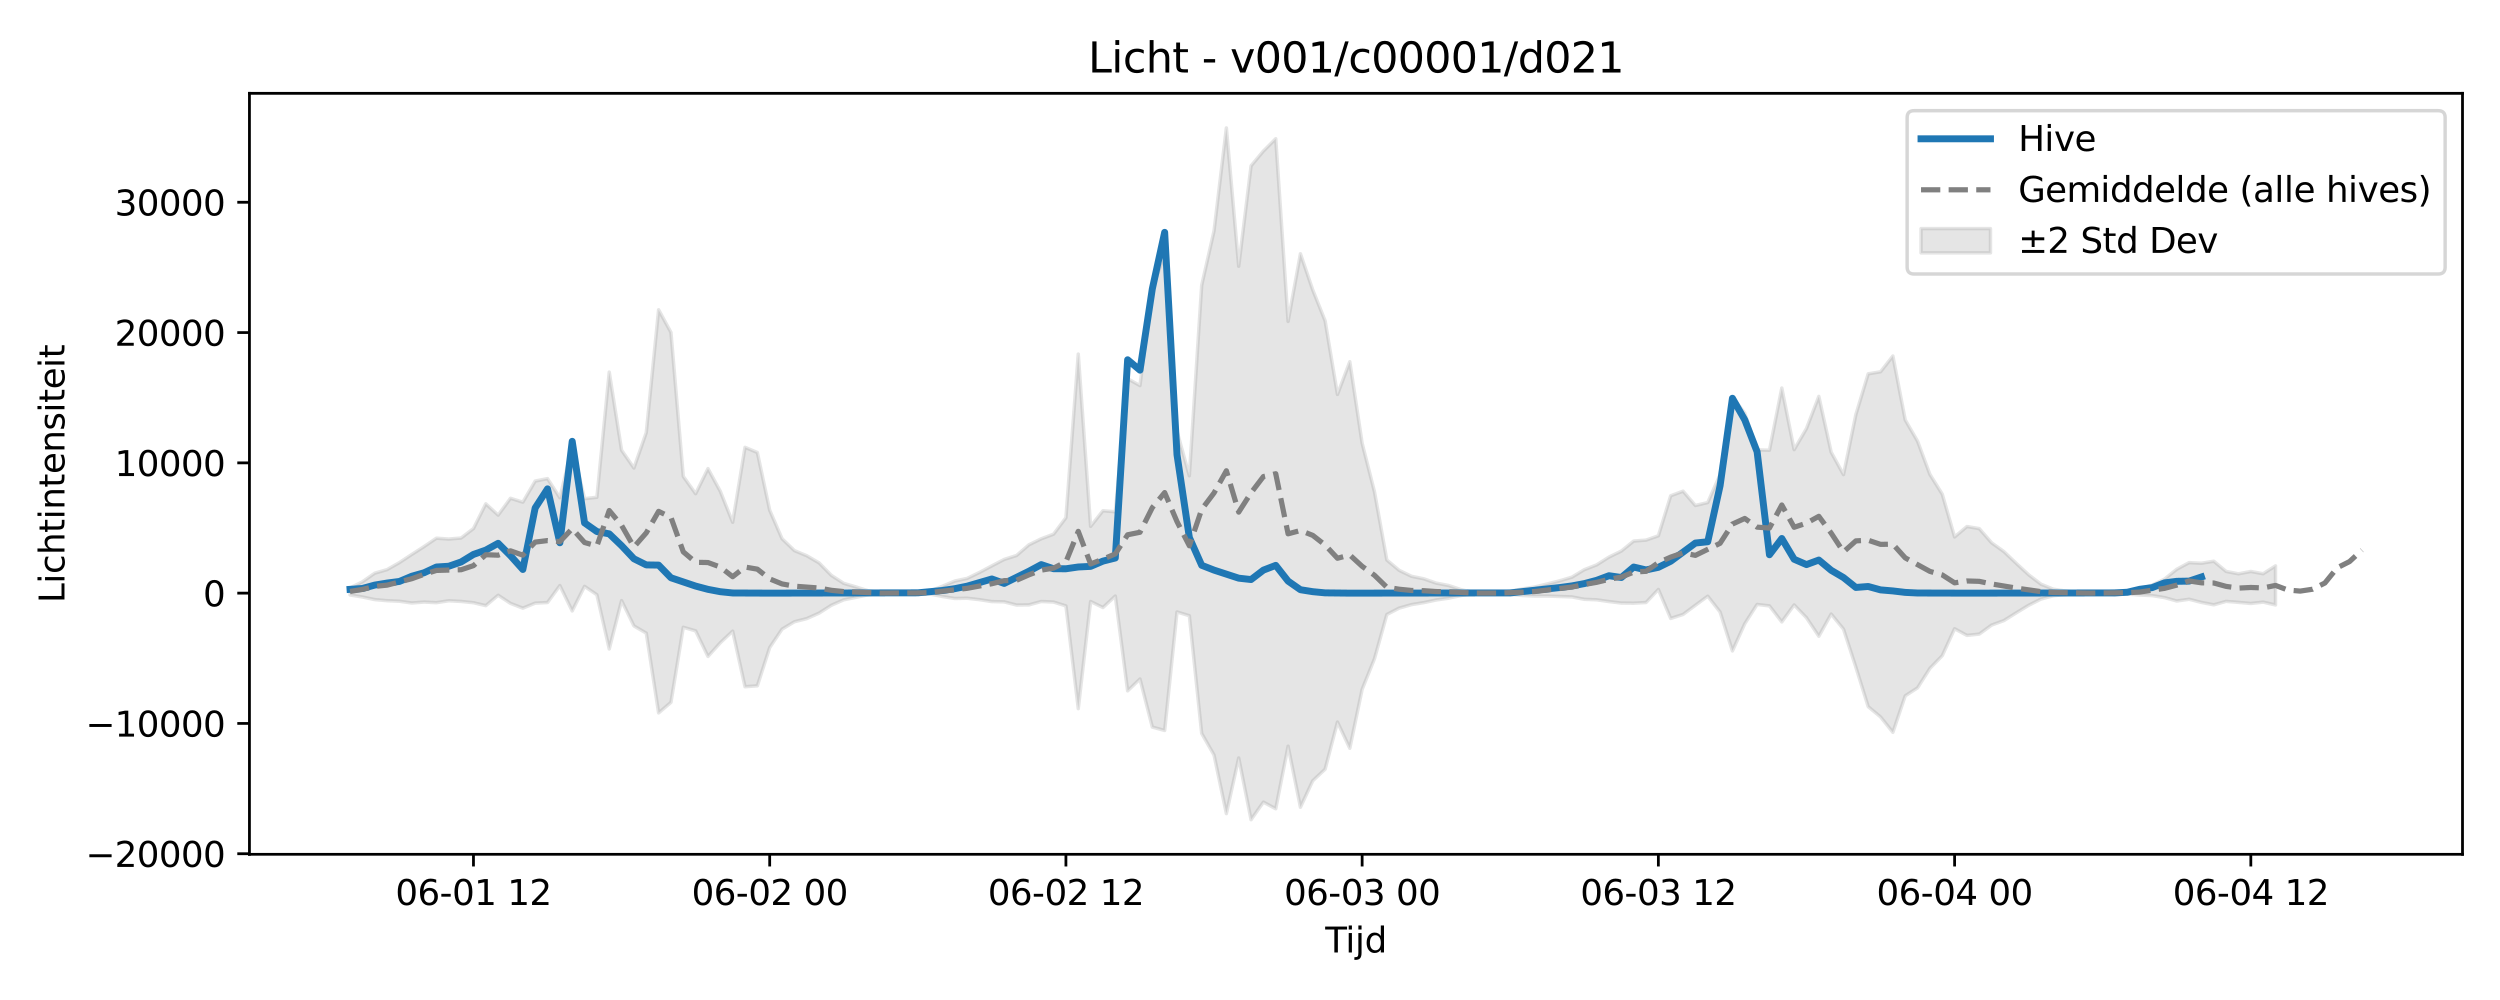 <?xml version="1.0" encoding="utf-8" standalone="no"?>
<!DOCTYPE svg PUBLIC "-//W3C//DTD SVG 1.1//EN"
  "http://www.w3.org/Graphics/SVG/1.1/DTD/svg11.dtd">
<svg xmlns:xlink="http://www.w3.org/1999/xlink" width="720pt" height="288pt" viewBox="0 0 720 288" xmlns="http://www.w3.org/2000/svg" version="1.1">
 <defs>
  <style type="text/css">*{stroke-linejoin: round; stroke-linecap: butt}</style>
 </defs>
 <g id="figure_1">
  <g id="patch_1">
   <path d="M 0 288 
L 720 288 
L 720 0 
L 0 0 
z
" style="fill: #ffffff"/>
  </g>
  <g id="axes_1">
   <g id="patch_2">
    <path d="M 71.84 246.04 
L 709.2 246.04 
L 709.2 26.88 
L 71.84 26.88 
z
" style="fill: #ffffff"/>
   </g>
   <g id="FillBetweenPolyCollection_1">
    <defs>
     <path id="meb7f71b4eb" d="M 100.811 -118.688 
L 100.811 -116.648 
L 104.366 -116.068 
L 107.92 -115.317 
L 111.475 -115 
L 115.03 -114.838 
L 118.584 -114.338 
L 122.139 -114.604 
L 125.694 -114.428 
L 129.249 -114.98 
L 132.803 -114.783 
L 136.358 -114.416 
L 139.913 -113.574 
L 143.467 -116.566 
L 147.022 -114.227 
L 150.577 -112.846 
L 154.132 -114.295 
L 157.686 -114.468 
L 161.241 -119.355 
L 164.796 -112.042 
L 168.35 -119.131 
L 171.905 -116.706 
L 175.46 -101.097 
L 179.015 -115.022 
L 182.569 -107.732 
L 186.124 -105.656 
L 189.679 -82.675 
L 193.233 -85.717 
L 196.788 -107.345 
L 200.343 -106.304 
L 203.898 -98.937 
L 207.452 -102.887 
L 211.007 -106.236 
L 214.562 -90.218 
L 218.116 -90.483 
L 221.671 -101.502 
L 225.226 -106.797 
L 228.781 -108.932 
L 232.335 -109.838 
L 235.89 -111.414 
L 239.445 -113.691 
L 242.999 -115.256 
L 246.554 -115.963 
L 250.109 -116.721 
L 253.664 -117.114 
L 257.218 -117.173 
L 260.773 -117.147 
L 264.328 -116.974 
L 267.882 -116.913 
L 271.437 -116.209 
L 274.992 -115.632 
L 278.547 -115.706 
L 282.101 -115.296 
L 285.656 -114.743 
L 289.211 -114.662 
L 292.765 -113.744 
L 296.32 -113.79 
L 299.875 -114.767 
L 303.43 -114.609 
L 306.984 -113.494 
L 310.539 -83.909 
L 314.094 -114.769 
L 317.648 -113.027 
L 321.203 -116.335 
L 324.758 -89.032 
L 328.313 -92.454 
L 331.867 -78.601 
L 335.422 -77.619 
L 338.977 -111.748 
L 342.531 -110.667 
L 346.086 -76.762 
L 349.641 -70.55 
L 353.196 -53.676 
L 356.75 -69.714 
L 360.305 -51.922 
L 363.86 -56.99 
L 367.414 -55.078 
L 370.969 -73.093 
L 374.524 -55.512 
L 378.079 -63.145 
L 381.633 -66.466 
L 385.188 -80.051 
L 388.743 -72.497 
L 392.297 -89.466 
L 395.852 -98.288 
L 399.407 -111.013 
L 402.961 -112.862 
L 406.516 -113.867 
L 410.071 -114.45 
L 413.626 -115.207 
L 417.18 -115.715 
L 420.735 -116.474 
L 424.29 -117.042 
L 427.844 -117.163 
L 431.399 -117.105 
L 434.954 -116.818 
L 438.509 -116.49 
L 442.063 -116.327 
L 445.618 -116.335 
L 449.173 -116.211 
L 452.727 -116.088 
L 456.282 -115.4 
L 459.837 -115.257 
L 463.392 -114.748 
L 466.946 -114.319 
L 470.501 -114.281 
L 474.056 -114.474 
L 477.61 -118.237 
L 481.165 -109.886 
L 484.72 -111.037 
L 488.275 -113.679 
L 491.829 -116.298 
L 495.384 -111.75 
L 498.939 -100.527 
L 502.493 -108.36 
L 506.048 -113.921 
L 509.603 -113.504 
L 513.158 -108.886 
L 516.712 -113.78 
L 520.267 -110.085 
L 523.822 -104.758 
L 527.376 -111.155 
L 530.931 -106.798 
L 534.486 -95.864 
L 538.041 -84.483 
L 541.595 -81.524 
L 545.15 -77.085 
L 548.705 -87.599 
L 552.259 -89.896 
L 555.814 -95.508 
L 559.369 -99.164 
L 562.924 -106.927 
L 566.478 -105.001 
L 570.033 -105.38 
L 573.588 -107.979 
L 577.142 -109.278 
L 580.697 -111.51 
L 584.252 -113.676 
L 587.807 -115.475 
L 591.361 -116.423 
L 594.916 -116.783 
L 598.471 -117.111 
L 602.025 -117.161 
L 605.58 -117.074 
L 609.135 -116.767 
L 612.69 -116.905 
L 616.244 -116.623 
L 619.799 -116.463 
L 623.354 -115.903 
L 626.908 -114.908 
L 630.463 -115.413 
L 634.018 -114.501 
L 637.573 -113.814 
L 641.127 -114.809 
L 644.682 -114.517 
L 648.237 -114.2 
L 651.791 -114.585 
L 655.346 -113.773 
L 655.346 -125.032 
L 655.346 -125.032 
L 651.791 -122.766 
L 648.237 -123.418 
L 644.682 -122.743 
L 641.127 -123.429 
L 637.573 -126.375 
L 634.018 -125.793 
L 630.463 -125.965 
L 626.908 -124.057 
L 623.354 -121.193 
L 619.799 -119.496 
L 616.244 -118.355 
L 612.69 -117.7 
L 609.135 -117.825 
L 605.58 -117.336 
L 602.025 -117.202 
L 598.471 -117.274 
L 594.916 -117.771 
L 591.361 -118.316 
L 587.807 -119.749 
L 584.252 -122.471 
L 580.697 -125.749 
L 577.142 -129.126 
L 573.588 -131.671 
L 570.033 -135.767 
L 566.478 -136.364 
L 562.924 -133.36 
L 559.369 -145.688 
L 555.814 -151.374 
L 552.259 -160.934 
L 548.705 -167.066 
L 545.15 -185.469 
L 541.595 -180.927 
L 538.041 -180.34 
L 534.486 -168.589 
L 530.931 -151.301 
L 527.376 -157.775 
L 523.822 -173.839 
L 520.267 -164.59 
L 516.712 -158.505 
L 513.158 -176.241 
L 509.603 -158.339 
L 506.048 -158.448 
L 502.493 -169.01 
L 498.939 -173.617 
L 495.384 -151.319 
L 491.829 -143.264 
L 488.275 -142.425 
L 484.72 -146.547 
L 481.165 -145.221 
L 477.61 -133.698 
L 474.056 -132.447 
L 470.501 -132.18 
L 466.946 -129.299 
L 463.392 -127.566 
L 459.837 -125.317 
L 456.282 -123.938 
L 452.727 -121.782 
L 449.173 -120.725 
L 445.618 -119.825 
L 442.063 -118.956 
L 438.509 -118.391 
L 434.954 -117.731 
L 431.399 -117.281 
L 427.844 -117.197 
L 424.29 -117.373 
L 420.735 -118.205 
L 417.18 -119.386 
L 413.626 -120.063 
L 410.071 -121.301 
L 406.516 -122.028 
L 402.961 -123.747 
L 399.407 -126.723 
L 395.852 -146.358 
L 392.297 -160.338 
L 388.743 -183.832 
L 385.188 -174.4 
L 381.633 -195.613 
L 378.079 -204.48 
L 374.524 -214.916 
L 370.969 -195.42 
L 367.414 -248.044 
L 363.86 -244.509 
L 360.305 -240.238 
L 356.75 -211.309 
L 353.196 -251.158 
L 349.641 -221.505 
L 346.086 -205.843 
L 342.531 -150.961 
L 338.977 -163.799 
L 335.422 -214.655 
L 331.867 -205.022 
L 328.313 -176.954 
L 324.758 -178.935 
L 321.203 -140.609 
L 317.648 -140.908 
L 314.094 -136.405 
L 310.539 -186.025 
L 306.984 -138.908 
L 303.43 -134.164 
L 299.875 -132.825 
L 296.32 -131.094 
L 292.765 -128.018 
L 289.211 -126.888 
L 285.656 -125.036 
L 282.101 -123.146 
L 278.547 -121.424 
L 274.992 -120.665 
L 271.437 -119.182 
L 267.882 -117.756 
L 264.328 -117.513 
L 260.773 -117.219 
L 257.218 -117.181 
L 253.664 -117.267 
L 250.109 -117.843 
L 246.554 -118.955 
L 242.999 -119.991 
L 239.445 -122.285 
L 235.89 -125.894 
L 232.335 -127.955 
L 228.781 -129.436 
L 225.226 -132.858 
L 221.671 -141.063 
L 218.116 -157.684 
L 214.562 -159.173 
L 211.007 -137.577 
L 207.452 -146.487 
L 203.898 -153.04 
L 200.343 -145.812 
L 196.788 -150.787 
L 193.233 -192.274 
L 189.679 -198.785 
L 186.124 -163.417 
L 182.569 -153.207 
L 179.015 -158.351 
L 175.46 -180.84 
L 171.905 -144.785 
L 168.35 -144.386 
L 164.796 -159.477 
L 161.241 -144.65 
L 157.686 -150.162 
L 154.132 -149.453 
L 150.577 -143.379 
L 147.022 -144.494 
L 143.467 -139.647 
L 139.913 -142.907 
L 136.358 -135.78 
L 132.803 -133.05 
L 129.249 -132.753 
L 125.694 -133.004 
L 122.139 -130.592 
L 118.584 -128.315 
L 115.03 -125.974 
L 111.475 -123.953 
L 107.92 -122.923 
L 104.366 -120.432 
L 100.811 -118.688 
z
" style="stroke: #808080; stroke-opacity: 0.2"/>
    </defs>
    <g clip-path="url(#pb70b9fa0bf)">
     <use xlink:href="#meb7f71b4eb" x="0" y="288" style="fill: #808080; fill-opacity: 0.2; stroke: #808080; stroke-opacity: 0.2"/>
    </g>
   </g>
   <g id="matplotlib.axis_1">
    <g id="xtick_1">
     <g id="line2d_1">
      <defs>
       <path id="m57aee6775a" d="M 0 0 
L 0 3.5 
" style="stroke: #000000; stroke-width: 0.8"/>
      </defs>
      <g>
       <use xlink:href="#m57aee6775a" x="136.358" y="246.04" style="stroke: #000000; stroke-width: 0.8"/>
      </g>
     </g>
     <g id="text_1">
      <!-- 06-01 12 -->
      <g transform="translate(113.878 260.638) scale(0.1 -0.1)">
       <defs>
        <path id="DejaVuSans-30" d="M 2034 4250 
Q 1547 4250 1301 3770 
Q 1056 3291 1056 2328 
Q 1056 1369 1301 889 
Q 1547 409 2034 409 
Q 2525 409 2770 889 
Q 3016 1369 3016 2328 
Q 3016 3291 2770 3770 
Q 2525 4250 2034 4250 
z
M 2034 4750 
Q 2819 4750 3233 4129 
Q 3647 3509 3647 2328 
Q 3647 1150 3233 529 
Q 2819 -91 2034 -91 
Q 1250 -91 836 529 
Q 422 1150 422 2328 
Q 422 3509 836 4129 
Q 1250 4750 2034 4750 
z
" transform="scale(0.016)"/>
        <path id="DejaVuSans-36" d="M 2113 2584 
Q 1688 2584 1439 2293 
Q 1191 2003 1191 1497 
Q 1191 994 1439 701 
Q 1688 409 2113 409 
Q 2538 409 2786 701 
Q 3034 994 3034 1497 
Q 3034 2003 2786 2293 
Q 2538 2584 2113 2584 
z
M 3366 4563 
L 3366 3988 
Q 3128 4100 2886 4159 
Q 2644 4219 2406 4219 
Q 1781 4219 1451 3797 
Q 1122 3375 1075 2522 
Q 1259 2794 1537 2939 
Q 1816 3084 2150 3084 
Q 2853 3084 3261 2657 
Q 3669 2231 3669 1497 
Q 3669 778 3244 343 
Q 2819 -91 2113 -91 
Q 1303 -91 875 529 
Q 447 1150 447 2328 
Q 447 3434 972 4092 
Q 1497 4750 2381 4750 
Q 2619 4750 2861 4703 
Q 3103 4656 3366 4563 
z
" transform="scale(0.016)"/>
        <path id="DejaVuSans-2d" d="M 313 2009 
L 1997 2009 
L 1997 1497 
L 313 1497 
L 313 2009 
z
" transform="scale(0.016)"/>
        <path id="DejaVuSans-31" d="M 794 531 
L 1825 531 
L 1825 4091 
L 703 3866 
L 703 4441 
L 1819 4666 
L 2450 4666 
L 2450 531 
L 3481 531 
L 3481 0 
L 794 0 
L 794 531 
z
" transform="scale(0.016)"/>
        <path id="DejaVuSans-20" transform="scale(0.016)"/>
        <path id="DejaVuSans-32" d="M 1228 531 
L 3431 531 
L 3431 0 
L 469 0 
L 469 531 
Q 828 903 1448 1529 
Q 2069 2156 2228 2338 
Q 2531 2678 2651 2914 
Q 2772 3150 2772 3378 
Q 2772 3750 2511 3984 
Q 2250 4219 1831 4219 
Q 1534 4219 1204 4116 
Q 875 4013 500 3803 
L 500 4441 
Q 881 4594 1212 4672 
Q 1544 4750 1819 4750 
Q 2544 4750 2975 4387 
Q 3406 4025 3406 3419 
Q 3406 3131 3298 2873 
Q 3191 2616 2906 2266 
Q 2828 2175 2409 1742 
Q 1991 1309 1228 531 
z
" transform="scale(0.016)"/>
       </defs>
       <use xlink:href="#DejaVuSans-30"/>
       <use xlink:href="#DejaVuSans-36" transform="translate(63.623 0)"/>
       <use xlink:href="#DejaVuSans-2d" transform="translate(127.246 0)"/>
       <use xlink:href="#DejaVuSans-30" transform="translate(163.33 0)"/>
       <use xlink:href="#DejaVuSans-31" transform="translate(226.953 0)"/>
       <use xlink:href="#DejaVuSans-20" transform="translate(290.576 0)"/>
       <use xlink:href="#DejaVuSans-31" transform="translate(322.363 0)"/>
       <use xlink:href="#DejaVuSans-32" transform="translate(385.986 0)"/>
      </g>
     </g>
    </g>
    <g id="xtick_2">
     <g id="line2d_2">
      <g>
       <use xlink:href="#m57aee6775a" x="221.671" y="246.04" style="stroke: #000000; stroke-width: 0.8"/>
      </g>
     </g>
     <g id="text_2">
      <!-- 06-02 00 -->
      <g transform="translate(199.191 260.638) scale(0.1 -0.1)">
       <use xlink:href="#DejaVuSans-30"/>
       <use xlink:href="#DejaVuSans-36" transform="translate(63.623 0)"/>
       <use xlink:href="#DejaVuSans-2d" transform="translate(127.246 0)"/>
       <use xlink:href="#DejaVuSans-30" transform="translate(163.33 0)"/>
       <use xlink:href="#DejaVuSans-32" transform="translate(226.953 0)"/>
       <use xlink:href="#DejaVuSans-20" transform="translate(290.576 0)"/>
       <use xlink:href="#DejaVuSans-30" transform="translate(322.363 0)"/>
       <use xlink:href="#DejaVuSans-30" transform="translate(385.986 0)"/>
      </g>
     </g>
    </g>
    <g id="xtick_3">
     <g id="line2d_3">
      <g>
       <use xlink:href="#m57aee6775a" x="306.984" y="246.04" style="stroke: #000000; stroke-width: 0.8"/>
      </g>
     </g>
     <g id="text_3">
      <!-- 06-02 12 -->
      <g transform="translate(284.504 260.638) scale(0.1 -0.1)">
       <use xlink:href="#DejaVuSans-30"/>
       <use xlink:href="#DejaVuSans-36" transform="translate(63.623 0)"/>
       <use xlink:href="#DejaVuSans-2d" transform="translate(127.246 0)"/>
       <use xlink:href="#DejaVuSans-30" transform="translate(163.33 0)"/>
       <use xlink:href="#DejaVuSans-32" transform="translate(226.953 0)"/>
       <use xlink:href="#DejaVuSans-20" transform="translate(290.576 0)"/>
       <use xlink:href="#DejaVuSans-31" transform="translate(322.363 0)"/>
       <use xlink:href="#DejaVuSans-32" transform="translate(385.986 0)"/>
      </g>
     </g>
    </g>
    <g id="xtick_4">
     <g id="line2d_4">
      <g>
       <use xlink:href="#m57aee6775a" x="392.297" y="246.04" style="stroke: #000000; stroke-width: 0.8"/>
      </g>
     </g>
     <g id="text_4">
      <!-- 06-03 00 -->
      <g transform="translate(369.817 260.638) scale(0.1 -0.1)">
       <defs>
        <path id="DejaVuSans-33" d="M 2597 2516 
Q 3050 2419 3304 2112 
Q 3559 1806 3559 1356 
Q 3559 666 3084 287 
Q 2609 -91 1734 -91 
Q 1441 -91 1130 -33 
Q 819 25 488 141 
L 488 750 
Q 750 597 1062 519 
Q 1375 441 1716 441 
Q 2309 441 2620 675 
Q 2931 909 2931 1356 
Q 2931 1769 2642 2001 
Q 2353 2234 1838 2234 
L 1294 2234 
L 1294 2753 
L 1863 2753 
Q 2328 2753 2575 2939 
Q 2822 3125 2822 3475 
Q 2822 3834 2567 4026 
Q 2313 4219 1838 4219 
Q 1578 4219 1281 4162 
Q 984 4106 628 3988 
L 628 4550 
Q 988 4650 1302 4700 
Q 1616 4750 1894 4750 
Q 2613 4750 3031 4423 
Q 3450 4097 3450 3541 
Q 3450 3153 3228 2886 
Q 3006 2619 2597 2516 
z
" transform="scale(0.016)"/>
       </defs>
       <use xlink:href="#DejaVuSans-30"/>
       <use xlink:href="#DejaVuSans-36" transform="translate(63.623 0)"/>
       <use xlink:href="#DejaVuSans-2d" transform="translate(127.246 0)"/>
       <use xlink:href="#DejaVuSans-30" transform="translate(163.33 0)"/>
       <use xlink:href="#DejaVuSans-33" transform="translate(226.953 0)"/>
       <use xlink:href="#DejaVuSans-20" transform="translate(290.576 0)"/>
       <use xlink:href="#DejaVuSans-30" transform="translate(322.363 0)"/>
       <use xlink:href="#DejaVuSans-30" transform="translate(385.986 0)"/>
      </g>
     </g>
    </g>
    <g id="xtick_5">
     <g id="line2d_5">
      <g>
       <use xlink:href="#m57aee6775a" x="477.61" y="246.04" style="stroke: #000000; stroke-width: 0.8"/>
      </g>
     </g>
     <g id="text_5">
      <!-- 06-03 12 -->
      <g transform="translate(455.13 260.638) scale(0.1 -0.1)">
       <use xlink:href="#DejaVuSans-30"/>
       <use xlink:href="#DejaVuSans-36" transform="translate(63.623 0)"/>
       <use xlink:href="#DejaVuSans-2d" transform="translate(127.246 0)"/>
       <use xlink:href="#DejaVuSans-30" transform="translate(163.33 0)"/>
       <use xlink:href="#DejaVuSans-33" transform="translate(226.953 0)"/>
       <use xlink:href="#DejaVuSans-20" transform="translate(290.576 0)"/>
       <use xlink:href="#DejaVuSans-31" transform="translate(322.363 0)"/>
       <use xlink:href="#DejaVuSans-32" transform="translate(385.986 0)"/>
      </g>
     </g>
    </g>
    <g id="xtick_6">
     <g id="line2d_6">
      <g>
       <use xlink:href="#m57aee6775a" x="562.924" y="246.04" style="stroke: #000000; stroke-width: 0.8"/>
      </g>
     </g>
     <g id="text_6">
      <!-- 06-04 00 -->
      <g transform="translate(540.443 260.638) scale(0.1 -0.1)">
       <defs>
        <path id="DejaVuSans-34" d="M 2419 4116 
L 825 1625 
L 2419 1625 
L 2419 4116 
z
M 2253 4666 
L 3047 4666 
L 3047 1625 
L 3713 1625 
L 3713 1100 
L 3047 1100 
L 3047 0 
L 2419 0 
L 2419 1100 
L 313 1100 
L 313 1709 
L 2253 4666 
z
" transform="scale(0.016)"/>
       </defs>
       <use xlink:href="#DejaVuSans-30"/>
       <use xlink:href="#DejaVuSans-36" transform="translate(63.623 0)"/>
       <use xlink:href="#DejaVuSans-2d" transform="translate(127.246 0)"/>
       <use xlink:href="#DejaVuSans-30" transform="translate(163.33 0)"/>
       <use xlink:href="#DejaVuSans-34" transform="translate(226.953 0)"/>
       <use xlink:href="#DejaVuSans-20" transform="translate(290.576 0)"/>
       <use xlink:href="#DejaVuSans-30" transform="translate(322.363 0)"/>
       <use xlink:href="#DejaVuSans-30" transform="translate(385.986 0)"/>
      </g>
     </g>
    </g>
    <g id="xtick_7">
     <g id="line2d_7">
      <g>
       <use xlink:href="#m57aee6775a" x="648.237" y="246.04" style="stroke: #000000; stroke-width: 0.8"/>
      </g>
     </g>
     <g id="text_7">
      <!-- 06-04 12 -->
      <g transform="translate(625.756 260.638) scale(0.1 -0.1)">
       <use xlink:href="#DejaVuSans-30"/>
       <use xlink:href="#DejaVuSans-36" transform="translate(63.623 0)"/>
       <use xlink:href="#DejaVuSans-2d" transform="translate(127.246 0)"/>
       <use xlink:href="#DejaVuSans-30" transform="translate(163.33 0)"/>
       <use xlink:href="#DejaVuSans-34" transform="translate(226.953 0)"/>
       <use xlink:href="#DejaVuSans-20" transform="translate(290.576 0)"/>
       <use xlink:href="#DejaVuSans-31" transform="translate(322.363 0)"/>
       <use xlink:href="#DejaVuSans-32" transform="translate(385.986 0)"/>
      </g>
     </g>
    </g>
    <g id="text_8">
     <!-- Tijd -->
     <g transform="translate(381.67 274.317) scale(0.1 -0.1)">
      <defs>
       <path id="DejaVuSans-54" d="M -19 4666 
L 3928 4666 
L 3928 4134 
L 2272 4134 
L 2272 0 
L 1638 0 
L 1638 4134 
L -19 4134 
L -19 4666 
z
" transform="scale(0.016)"/>
       <path id="DejaVuSans-69" d="M 603 3500 
L 1178 3500 
L 1178 0 
L 603 0 
L 603 3500 
z
M 603 4863 
L 1178 4863 
L 1178 4134 
L 603 4134 
L 603 4863 
z
" transform="scale(0.016)"/>
       <path id="DejaVuSans-6a" d="M 603 3500 
L 1178 3500 
L 1178 -63 
Q 1178 -731 923 -1031 
Q 669 -1331 103 -1331 
L -116 -1331 
L -116 -844 
L 38 -844 
Q 366 -844 484 -692 
Q 603 -541 603 -63 
L 603 3500 
z
M 603 4863 
L 1178 4863 
L 1178 4134 
L 603 4134 
L 603 4863 
z
" transform="scale(0.016)"/>
       <path id="DejaVuSans-64" d="M 2906 2969 
L 2906 4863 
L 3481 4863 
L 3481 0 
L 2906 0 
L 2906 525 
Q 2725 213 2448 61 
Q 2172 -91 1784 -91 
Q 1150 -91 751 415 
Q 353 922 353 1747 
Q 353 2572 751 3078 
Q 1150 3584 1784 3584 
Q 2172 3584 2448 3432 
Q 2725 3281 2906 2969 
z
M 947 1747 
Q 947 1113 1208 752 
Q 1469 391 1925 391 
Q 2381 391 2643 752 
Q 2906 1113 2906 1747 
Q 2906 2381 2643 2742 
Q 2381 3103 1925 3103 
Q 1469 3103 1208 2742 
Q 947 2381 947 1747 
z
" transform="scale(0.016)"/>
      </defs>
      <use xlink:href="#DejaVuSans-54"/>
      <use xlink:href="#DejaVuSans-69" transform="translate(57.959 0)"/>
      <use xlink:href="#DejaVuSans-6a" transform="translate(85.742 0)"/>
      <use xlink:href="#DejaVuSans-64" transform="translate(113.525 0)"/>
     </g>
    </g>
   </g>
   <g id="matplotlib.axis_2">
    <g id="ytick_1">
     <g id="line2d_8">
      <defs>
       <path id="m5555e84efe" d="M 0 0 
L -3.5 0 
" style="stroke: #000000; stroke-width: 0.8"/>
      </defs>
      <g>
       <use xlink:href="#m5555e84efe" x="71.84" y="245.87" style="stroke: #000000; stroke-width: 0.8"/>
      </g>
     </g>
     <g id="text_9">
      <!-- −20000 -->
      <g transform="translate(24.648 249.669) scale(0.1 -0.1)">
       <defs>
        <path id="DejaVuSans-2212" d="M 678 2272 
L 4684 2272 
L 4684 1741 
L 678 1741 
L 678 2272 
z
" transform="scale(0.016)"/>
       </defs>
       <use xlink:href="#DejaVuSans-2212"/>
       <use xlink:href="#DejaVuSans-32" transform="translate(83.789 0)"/>
       <use xlink:href="#DejaVuSans-30" transform="translate(147.412 0)"/>
       <use xlink:href="#DejaVuSans-30" transform="translate(211.035 0)"/>
       <use xlink:href="#DejaVuSans-30" transform="translate(274.658 0)"/>
       <use xlink:href="#DejaVuSans-30" transform="translate(338.281 0)"/>
      </g>
     </g>
    </g>
    <g id="ytick_2">
     <g id="line2d_9">
      <g>
       <use xlink:href="#m5555e84efe" x="71.84" y="208.347" style="stroke: #000000; stroke-width: 0.8"/>
      </g>
     </g>
     <g id="text_10">
      <!-- −10000 -->
      <g transform="translate(24.648 212.146) scale(0.1 -0.1)">
       <use xlink:href="#DejaVuSans-2212"/>
       <use xlink:href="#DejaVuSans-31" transform="translate(83.789 0)"/>
       <use xlink:href="#DejaVuSans-30" transform="translate(147.412 0)"/>
       <use xlink:href="#DejaVuSans-30" transform="translate(211.035 0)"/>
       <use xlink:href="#DejaVuSans-30" transform="translate(274.658 0)"/>
       <use xlink:href="#DejaVuSans-30" transform="translate(338.281 0)"/>
      </g>
     </g>
    </g>
    <g id="ytick_3">
     <g id="line2d_10">
      <g>
       <use xlink:href="#m5555e84efe" x="71.84" y="170.824" style="stroke: #000000; stroke-width: 0.8"/>
      </g>
     </g>
     <g id="text_11">
      <!-- 0 -->
      <g transform="translate(58.477 174.623) scale(0.1 -0.1)">
       <use xlink:href="#DejaVuSans-30"/>
      </g>
     </g>
    </g>
    <g id="ytick_4">
     <g id="line2d_11">
      <g>
       <use xlink:href="#m5555e84efe" x="71.84" y="133.301" style="stroke: #000000; stroke-width: 0.8"/>
      </g>
     </g>
     <g id="text_12">
      <!-- 10000 -->
      <g transform="translate(33.028 137.1) scale(0.1 -0.1)">
       <use xlink:href="#DejaVuSans-31"/>
       <use xlink:href="#DejaVuSans-30" transform="translate(63.623 0)"/>
       <use xlink:href="#DejaVuSans-30" transform="translate(127.246 0)"/>
       <use xlink:href="#DejaVuSans-30" transform="translate(190.869 0)"/>
       <use xlink:href="#DejaVuSans-30" transform="translate(254.492 0)"/>
      </g>
     </g>
    </g>
    <g id="ytick_5">
     <g id="line2d_12">
      <g>
       <use xlink:href="#m5555e84efe" x="71.84" y="95.778" style="stroke: #000000; stroke-width: 0.8"/>
      </g>
     </g>
     <g id="text_13">
      <!-- 20000 -->
      <g transform="translate(33.028 99.577) scale(0.1 -0.1)">
       <use xlink:href="#DejaVuSans-32"/>
       <use xlink:href="#DejaVuSans-30" transform="translate(63.623 0)"/>
       <use xlink:href="#DejaVuSans-30" transform="translate(127.246 0)"/>
       <use xlink:href="#DejaVuSans-30" transform="translate(190.869 0)"/>
       <use xlink:href="#DejaVuSans-30" transform="translate(254.492 0)"/>
      </g>
     </g>
    </g>
    <g id="ytick_6">
     <g id="line2d_13">
      <g>
       <use xlink:href="#m5555e84efe" x="71.84" y="58.254" style="stroke: #000000; stroke-width: 0.8"/>
      </g>
     </g>
     <g id="text_14">
      <!-- 30000 -->
      <g transform="translate(33.028 62.054) scale(0.1 -0.1)">
       <use xlink:href="#DejaVuSans-33"/>
       <use xlink:href="#DejaVuSans-30" transform="translate(63.623 0)"/>
       <use xlink:href="#DejaVuSans-30" transform="translate(127.246 0)"/>
       <use xlink:href="#DejaVuSans-30" transform="translate(190.869 0)"/>
       <use xlink:href="#DejaVuSans-30" transform="translate(254.492 0)"/>
      </g>
     </g>
    </g>
    <g id="text_15">
     <!-- Lichtintensiteit -->
     <g transform="translate(18.568 173.656) rotate(-90) scale(0.1 -0.1)">
      <defs>
       <path id="DejaVuSans-4c" d="M 628 4666 
L 1259 4666 
L 1259 531 
L 3531 531 
L 3531 0 
L 628 0 
L 628 4666 
z
" transform="scale(0.016)"/>
       <path id="DejaVuSans-63" d="M 3122 3366 
L 3122 2828 
Q 2878 2963 2633 3030 
Q 2388 3097 2138 3097 
Q 1578 3097 1268 2742 
Q 959 2388 959 1747 
Q 959 1106 1268 751 
Q 1578 397 2138 397 
Q 2388 397 2633 464 
Q 2878 531 3122 666 
L 3122 134 
Q 2881 22 2623 -34 
Q 2366 -91 2075 -91 
Q 1284 -91 818 406 
Q 353 903 353 1747 
Q 353 2603 823 3093 
Q 1294 3584 2113 3584 
Q 2378 3584 2631 3529 
Q 2884 3475 3122 3366 
z
" transform="scale(0.016)"/>
       <path id="DejaVuSans-68" d="M 3513 2113 
L 3513 0 
L 2938 0 
L 2938 2094 
Q 2938 2591 2744 2837 
Q 2550 3084 2163 3084 
Q 1697 3084 1428 2787 
Q 1159 2491 1159 1978 
L 1159 0 
L 581 0 
L 581 4863 
L 1159 4863 
L 1159 2956 
Q 1366 3272 1645 3428 
Q 1925 3584 2291 3584 
Q 2894 3584 3203 3211 
Q 3513 2838 3513 2113 
z
" transform="scale(0.016)"/>
       <path id="DejaVuSans-74" d="M 1172 4494 
L 1172 3500 
L 2356 3500 
L 2356 3053 
L 1172 3053 
L 1172 1153 
Q 1172 725 1289 603 
Q 1406 481 1766 481 
L 2356 481 
L 2356 0 
L 1766 0 
Q 1100 0 847 248 
Q 594 497 594 1153 
L 594 3053 
L 172 3053 
L 172 3500 
L 594 3500 
L 594 4494 
L 1172 4494 
z
" transform="scale(0.016)"/>
       <path id="DejaVuSans-6e" d="M 3513 2113 
L 3513 0 
L 2938 0 
L 2938 2094 
Q 2938 2591 2744 2837 
Q 2550 3084 2163 3084 
Q 1697 3084 1428 2787 
Q 1159 2491 1159 1978 
L 1159 0 
L 581 0 
L 581 3500 
L 1159 3500 
L 1159 2956 
Q 1366 3272 1645 3428 
Q 1925 3584 2291 3584 
Q 2894 3584 3203 3211 
Q 3513 2838 3513 2113 
z
" transform="scale(0.016)"/>
       <path id="DejaVuSans-65" d="M 3597 1894 
L 3597 1613 
L 953 1613 
Q 991 1019 1311 708 
Q 1631 397 2203 397 
Q 2534 397 2845 478 
Q 3156 559 3463 722 
L 3463 178 
Q 3153 47 2828 -22 
Q 2503 -91 2169 -91 
Q 1331 -91 842 396 
Q 353 884 353 1716 
Q 353 2575 817 3079 
Q 1281 3584 2069 3584 
Q 2775 3584 3186 3129 
Q 3597 2675 3597 1894 
z
M 3022 2063 
Q 3016 2534 2758 2815 
Q 2500 3097 2075 3097 
Q 1594 3097 1305 2825 
Q 1016 2553 972 2059 
L 3022 2063 
z
" transform="scale(0.016)"/>
       <path id="DejaVuSans-73" d="M 2834 3397 
L 2834 2853 
Q 2591 2978 2328 3040 
Q 2066 3103 1784 3103 
Q 1356 3103 1142 2972 
Q 928 2841 928 2578 
Q 928 2378 1081 2264 
Q 1234 2150 1697 2047 
L 1894 2003 
Q 2506 1872 2764 1633 
Q 3022 1394 3022 966 
Q 3022 478 2636 193 
Q 2250 -91 1575 -91 
Q 1294 -91 989 -36 
Q 684 19 347 128 
L 347 722 
Q 666 556 975 473 
Q 1284 391 1588 391 
Q 1994 391 2212 530 
Q 2431 669 2431 922 
Q 2431 1156 2273 1281 
Q 2116 1406 1581 1522 
L 1381 1569 
Q 847 1681 609 1914 
Q 372 2147 372 2553 
Q 372 3047 722 3315 
Q 1072 3584 1716 3584 
Q 2034 3584 2315 3537 
Q 2597 3491 2834 3397 
z
" transform="scale(0.016)"/>
      </defs>
      <use xlink:href="#DejaVuSans-4c"/>
      <use xlink:href="#DejaVuSans-69" transform="translate(55.713 0)"/>
      <use xlink:href="#DejaVuSans-63" transform="translate(83.496 0)"/>
      <use xlink:href="#DejaVuSans-68" transform="translate(138.477 0)"/>
      <use xlink:href="#DejaVuSans-74" transform="translate(201.855 0)"/>
      <use xlink:href="#DejaVuSans-69" transform="translate(241.064 0)"/>
      <use xlink:href="#DejaVuSans-6e" transform="translate(268.848 0)"/>
      <use xlink:href="#DejaVuSans-74" transform="translate(332.227 0)"/>
      <use xlink:href="#DejaVuSans-65" transform="translate(371.436 0)"/>
      <use xlink:href="#DejaVuSans-6e" transform="translate(432.959 0)"/>
      <use xlink:href="#DejaVuSans-73" transform="translate(496.338 0)"/>
      <use xlink:href="#DejaVuSans-69" transform="translate(548.438 0)"/>
      <use xlink:href="#DejaVuSans-74" transform="translate(576.221 0)"/>
      <use xlink:href="#DejaVuSans-65" transform="translate(615.43 0)"/>
      <use xlink:href="#DejaVuSans-69" transform="translate(676.953 0)"/>
      <use xlink:href="#DejaVuSans-74" transform="translate(704.736 0)"/>
     </g>
    </g>
   </g>
   <g id="line2d_14">
    <path d="M 100.811 169.733 
L 104.366 169.479 
L 107.92 168.507 
L 111.475 167.921 
L 115.03 167.457 
L 118.584 165.963 
L 122.139 164.951 
L 125.694 163.296 
L 129.249 163.077 
L 132.803 161.843 
L 136.358 159.675 
L 139.913 158.431 
L 143.467 156.473 
L 147.022 160.041 
L 150.577 164.006 
L 154.132 146.288 
L 157.686 140.795 
L 161.241 156.314 
L 164.796 127.106 
L 168.35 150.596 
L 171.905 153.091 
L 175.46 153.75 
L 179.015 157.151 
L 182.569 160.927 
L 186.124 162.694 
L 189.679 162.752 
L 193.233 166.398 
L 200.343 168.79 
L 203.898 169.737 
L 207.452 170.411 
L 211.007 170.775 
L 221.671 170.824 
L 264.328 170.733 
L 271.437 170.061 
L 274.992 169.535 
L 278.547 168.813 
L 285.656 166.744 
L 289.211 168.024 
L 296.32 164.525 
L 299.875 162.607 
L 303.43 163.795 
L 306.984 163.807 
L 310.539 163.293 
L 314.094 163.118 
L 317.648 161.602 
L 321.203 160.705 
L 324.758 103.617 
L 328.313 106.605 
L 331.867 83.186 
L 335.422 66.919 
L 338.977 130.964 
L 342.531 154.799 
L 346.086 162.806 
L 349.641 164.193 
L 356.75 166.513 
L 360.305 166.91 
L 363.86 164.196 
L 367.414 162.827 
L 370.969 167.357 
L 374.524 169.84 
L 378.079 170.404 
L 381.633 170.743 
L 388.743 170.824 
L 434.954 170.758 
L 449.173 169.218 
L 452.727 168.741 
L 456.282 168.078 
L 459.837 167.135 
L 463.392 165.808 
L 466.946 166.317 
L 470.501 163.309 
L 474.056 164.14 
L 477.61 163.394 
L 481.165 161.64 
L 488.275 156.396 
L 491.829 156.024 
L 495.384 139.895 
L 498.939 114.705 
L 502.493 120.929 
L 506.048 130.111 
L 509.603 159.767 
L 513.158 155.089 
L 516.712 161.065 
L 520.267 162.603 
L 523.822 161.293 
L 527.376 164.242 
L 530.931 166.34 
L 534.486 169.184 
L 538.041 168.907 
L 541.595 169.886 
L 545.15 170.188 
L 548.705 170.61 
L 552.259 170.784 
L 566.478 170.824 
L 609.135 170.759 
L 612.69 170.56 
L 616.244 169.716 
L 619.799 169.243 
L 623.354 167.871 
L 626.908 167.423 
L 630.463 167.359 
L 634.018 166.171 
L 634.018 166.171 
" clip-path="url(#pb70b9fa0bf)" style="fill: none; stroke: #1f77b4; stroke-width: 2; stroke-linecap: square"/>
   </g>
   <g id="line2d_15">
    <path d="M 100.811 170.332 
L 104.366 169.75 
L 107.92 168.88 
L 111.475 168.523 
L 118.584 166.673 
L 122.139 165.402 
L 125.694 164.284 
L 132.803 164.083 
L 136.358 162.902 
L 139.913 159.76 
L 143.467 159.894 
L 147.022 158.639 
L 150.577 159.887 
L 154.132 156.126 
L 157.686 155.685 
L 161.241 155.998 
L 164.796 152.24 
L 168.35 156.242 
L 171.905 157.254 
L 175.46 147.031 
L 179.015 151.313 
L 182.569 157.53 
L 186.124 153.463 
L 189.679 147.27 
L 193.233 149.005 
L 196.788 158.934 
L 200.343 161.942 
L 203.898 162.011 
L 207.452 163.313 
L 211.007 166.093 
L 214.562 163.304 
L 218.116 163.916 
L 221.671 166.717 
L 225.226 168.172 
L 228.781 168.816 
L 235.89 169.346 
L 239.445 170.012 
L 242.999 170.377 
L 253.664 170.809 
L 264.328 170.756 
L 267.882 170.666 
L 274.992 169.852 
L 278.547 169.435 
L 285.656 168.111 
L 289.211 167.225 
L 292.765 167.119 
L 296.32 165.558 
L 299.875 164.204 
L 303.43 163.613 
L 306.984 161.799 
L 310.539 153.033 
L 314.094 162.413 
L 317.648 161.032 
L 321.203 159.528 
L 324.758 154.016 
L 328.313 153.296 
L 331.867 146.188 
L 335.422 141.863 
L 338.977 150.226 
L 342.531 157.186 
L 346.086 146.697 
L 349.641 141.972 
L 353.196 135.583 
L 356.75 147.489 
L 360.305 141.92 
L 363.86 137.25 
L 367.414 136.439 
L 370.969 153.744 
L 374.524 152.786 
L 378.079 154.187 
L 381.633 156.961 
L 385.188 160.775 
L 388.743 159.836 
L 392.297 163.098 
L 395.852 165.677 
L 399.407 169.132 
L 402.961 169.696 
L 406.516 170.052 
L 410.071 170.125 
L 413.626 170.365 
L 417.18 170.449 
L 424.29 170.793 
L 431.399 170.807 
L 438.509 170.56 
L 442.063 170.359 
L 452.727 169.065 
L 456.282 168.331 
L 459.837 167.713 
L 463.392 166.843 
L 466.946 166.191 
L 470.501 164.769 
L 474.056 164.539 
L 477.61 162.032 
L 481.165 160.447 
L 484.72 159.208 
L 488.275 159.948 
L 495.384 156.466 
L 498.939 150.928 
L 502.493 149.315 
L 506.048 151.816 
L 509.603 152.078 
L 513.158 145.437 
L 516.712 151.857 
L 520.267 150.662 
L 523.822 148.701 
L 527.376 153.535 
L 530.931 158.951 
L 534.486 155.774 
L 538.041 155.589 
L 541.595 156.774 
L 545.15 156.723 
L 548.705 160.667 
L 555.814 164.559 
L 559.369 165.574 
L 562.924 167.857 
L 566.478 167.317 
L 570.033 167.427 
L 573.588 168.175 
L 580.697 169.371 
L 587.807 170.388 
L 591.361 170.631 
L 602.025 170.819 
L 612.69 170.698 
L 616.244 170.511 
L 623.354 169.452 
L 626.908 168.517 
L 630.463 167.311 
L 634.018 167.853 
L 637.573 167.906 
L 641.127 168.881 
L 644.682 169.37 
L 648.237 169.191 
L 651.791 169.325 
L 655.346 168.598 
L 658.901 169.931 
L 662.456 170.236 
L 666.01 169.7 
L 669.565 167.907 
L 673.12 163.529 
L 676.674 161.731 
L 680.229 158.429 
L 680.229 158.429 
" clip-path="url(#pb70b9fa0bf)" style="fill: none; stroke-dasharray: 5.55,2.4; stroke-dashoffset: 0; stroke: #808080; stroke-width: 1.5"/>
   </g>
   <g id="patch_3">
    <path d="M 71.84 246.04 
L 71.84 26.88 
" style="fill: none; stroke: #000000; stroke-width: 0.8; stroke-linejoin: miter; stroke-linecap: square"/>
   </g>
   <g id="patch_4">
    <path d="M 709.2 246.04 
L 709.2 26.88 
" style="fill: none; stroke: #000000; stroke-width: 0.8; stroke-linejoin: miter; stroke-linecap: square"/>
   </g>
   <g id="patch_5">
    <path d="M 71.84 246.04 
L 709.2 246.04 
" style="fill: none; stroke: #000000; stroke-width: 0.8; stroke-linejoin: miter; stroke-linecap: square"/>
   </g>
   <g id="patch_6">
    <path d="M 71.84 26.88 
L 709.2 26.88 
" style="fill: none; stroke: #000000; stroke-width: 0.8; stroke-linejoin: miter; stroke-linecap: square"/>
   </g>
   <g id="text_16">
    <!-- Licht - v001/c00001/d021 -->
    <g transform="translate(313.383 20.88) scale(0.12 -0.12)">
     <defs>
      <path id="DejaVuSans-76" d="M 191 3500 
L 800 3500 
L 1894 563 
L 2988 3500 
L 3597 3500 
L 2284 0 
L 1503 0 
L 191 3500 
z
" transform="scale(0.016)"/>
      <path id="DejaVuSans-2f" d="M 1625 4666 
L 2156 4666 
L 531 -594 
L 0 -594 
L 1625 4666 
z
" transform="scale(0.016)"/>
     </defs>
     <use xlink:href="#DejaVuSans-4c"/>
     <use xlink:href="#DejaVuSans-69" transform="translate(55.713 0)"/>
     <use xlink:href="#DejaVuSans-63" transform="translate(83.496 0)"/>
     <use xlink:href="#DejaVuSans-68" transform="translate(138.477 0)"/>
     <use xlink:href="#DejaVuSans-74" transform="translate(201.855 0)"/>
     <use xlink:href="#DejaVuSans-20" transform="translate(241.064 0)"/>
     <use xlink:href="#DejaVuSans-2d" transform="translate(272.852 0)"/>
     <use xlink:href="#DejaVuSans-20" transform="translate(308.936 0)"/>
     <use xlink:href="#DejaVuSans-76" transform="translate(340.723 0)"/>
     <use xlink:href="#DejaVuSans-30" transform="translate(399.902 0)"/>
     <use xlink:href="#DejaVuSans-30" transform="translate(463.525 0)"/>
     <use xlink:href="#DejaVuSans-31" transform="translate(527.148 0)"/>
     <use xlink:href="#DejaVuSans-2f" transform="translate(590.771 0)"/>
     <use xlink:href="#DejaVuSans-63" transform="translate(624.463 0)"/>
     <use xlink:href="#DejaVuSans-30" transform="translate(679.443 0)"/>
     <use xlink:href="#DejaVuSans-30" transform="translate(743.066 0)"/>
     <use xlink:href="#DejaVuSans-30" transform="translate(806.689 0)"/>
     <use xlink:href="#DejaVuSans-30" transform="translate(870.312 0)"/>
     <use xlink:href="#DejaVuSans-31" transform="translate(933.936 0)"/>
     <use xlink:href="#DejaVuSans-2f" transform="translate(997.559 0)"/>
     <use xlink:href="#DejaVuSans-64" transform="translate(1031.25 0)"/>
     <use xlink:href="#DejaVuSans-30" transform="translate(1094.727 0)"/>
     <use xlink:href="#DejaVuSans-32" transform="translate(1158.35 0)"/>
     <use xlink:href="#DejaVuSans-31" transform="translate(1221.973 0)"/>
    </g>
   </g>
   <g id="legend_1">
    <g id="patch_7">
     <path d="M 551.256 78.914 
L 702.2 78.914 
Q 704.2 78.914 704.2 76.914 
L 704.2 33.88 
Q 704.2 31.88 702.2 31.88 
L 551.256 31.88 
Q 549.256 31.88 549.256 33.88 
L 549.256 76.914 
Q 549.256 78.914 551.256 78.914 
z
" style="fill: #ffffff; opacity: 0.8; stroke: #cccccc; stroke-linejoin: miter"/>
    </g>
    <g id="line2d_16">
     <path d="M 553.256 39.978 
L 563.256 39.978 
L 573.256 39.978 
" style="fill: none; stroke: #1f77b4; stroke-width: 2; stroke-linecap: square"/>
    </g>
    <g id="text_17">
     <!-- Hive -->
     <g transform="translate(581.256 43.478) scale(0.1 -0.1)">
      <defs>
       <path id="DejaVuSans-48" d="M 628 4666 
L 1259 4666 
L 1259 2753 
L 3553 2753 
L 3553 4666 
L 4184 4666 
L 4184 0 
L 3553 0 
L 3553 2222 
L 1259 2222 
L 1259 0 
L 628 0 
L 628 4666 
z
" transform="scale(0.016)"/>
      </defs>
      <use xlink:href="#DejaVuSans-48"/>
      <use xlink:href="#DejaVuSans-69" transform="translate(75.195 0)"/>
      <use xlink:href="#DejaVuSans-76" transform="translate(102.979 0)"/>
      <use xlink:href="#DejaVuSans-65" transform="translate(162.158 0)"/>
     </g>
    </g>
    <g id="line2d_17">
     <path d="M 553.256 54.657 
L 563.256 54.657 
L 573.256 54.657 
" style="fill: none; stroke-dasharray: 5.55,2.4; stroke-dashoffset: 0; stroke: #808080; stroke-width: 1.5"/>
    </g>
    <g id="text_18">
     <!-- Gemiddelde (alle hives) -->
     <g transform="translate(581.256 58.157) scale(0.1 -0.1)">
      <defs>
       <path id="DejaVuSans-47" d="M 3809 666 
L 3809 1919 
L 2778 1919 
L 2778 2438 
L 4434 2438 
L 4434 434 
Q 4069 175 3628 42 
Q 3188 -91 2688 -91 
Q 1594 -91 976 548 
Q 359 1188 359 2328 
Q 359 3472 976 4111 
Q 1594 4750 2688 4750 
Q 3144 4750 3555 4637 
Q 3966 4525 4313 4306 
L 4313 3634 
Q 3963 3931 3569 4081 
Q 3175 4231 2741 4231 
Q 1884 4231 1454 3753 
Q 1025 3275 1025 2328 
Q 1025 1384 1454 906 
Q 1884 428 2741 428 
Q 3075 428 3337 486 
Q 3600 544 3809 666 
z
" transform="scale(0.016)"/>
       <path id="DejaVuSans-6d" d="M 3328 2828 
Q 3544 3216 3844 3400 
Q 4144 3584 4550 3584 
Q 5097 3584 5394 3201 
Q 5691 2819 5691 2113 
L 5691 0 
L 5113 0 
L 5113 2094 
Q 5113 2597 4934 2840 
Q 4756 3084 4391 3084 
Q 3944 3084 3684 2787 
Q 3425 2491 3425 1978 
L 3425 0 
L 2847 0 
L 2847 2094 
Q 2847 2600 2669 2842 
Q 2491 3084 2119 3084 
Q 1678 3084 1418 2786 
Q 1159 2488 1159 1978 
L 1159 0 
L 581 0 
L 581 3500 
L 1159 3500 
L 1159 2956 
Q 1356 3278 1631 3431 
Q 1906 3584 2284 3584 
Q 2666 3584 2933 3390 
Q 3200 3197 3328 2828 
z
" transform="scale(0.016)"/>
       <path id="DejaVuSans-6c" d="M 603 4863 
L 1178 4863 
L 1178 0 
L 603 0 
L 603 4863 
z
" transform="scale(0.016)"/>
       <path id="DejaVuSans-28" d="M 1984 4856 
Q 1566 4138 1362 3434 
Q 1159 2731 1159 2009 
Q 1159 1288 1364 580 
Q 1569 -128 1984 -844 
L 1484 -844 
Q 1016 -109 783 600 
Q 550 1309 550 2009 
Q 550 2706 781 3412 
Q 1013 4119 1484 4856 
L 1984 4856 
z
" transform="scale(0.016)"/>
       <path id="DejaVuSans-61" d="M 2194 1759 
Q 1497 1759 1228 1600 
Q 959 1441 959 1056 
Q 959 750 1161 570 
Q 1363 391 1709 391 
Q 2188 391 2477 730 
Q 2766 1069 2766 1631 
L 2766 1759 
L 2194 1759 
z
M 3341 1997 
L 3341 0 
L 2766 0 
L 2766 531 
Q 2569 213 2275 61 
Q 1981 -91 1556 -91 
Q 1019 -91 701 211 
Q 384 513 384 1019 
Q 384 1609 779 1909 
Q 1175 2209 1959 2209 
L 2766 2209 
L 2766 2266 
Q 2766 2663 2505 2880 
Q 2244 3097 1772 3097 
Q 1472 3097 1187 3025 
Q 903 2953 641 2809 
L 641 3341 
Q 956 3463 1253 3523 
Q 1550 3584 1831 3584 
Q 2591 3584 2966 3190 
Q 3341 2797 3341 1997 
z
" transform="scale(0.016)"/>
       <path id="DejaVuSans-29" d="M 513 4856 
L 1013 4856 
Q 1481 4119 1714 3412 
Q 1947 2706 1947 2009 
Q 1947 1309 1714 600 
Q 1481 -109 1013 -844 
L 513 -844 
Q 928 -128 1133 580 
Q 1338 1288 1338 2009 
Q 1338 2731 1133 3434 
Q 928 4138 513 4856 
z
" transform="scale(0.016)"/>
      </defs>
      <use xlink:href="#DejaVuSans-47"/>
      <use xlink:href="#DejaVuSans-65" transform="translate(77.49 0)"/>
      <use xlink:href="#DejaVuSans-6d" transform="translate(139.014 0)"/>
      <use xlink:href="#DejaVuSans-69" transform="translate(236.426 0)"/>
      <use xlink:href="#DejaVuSans-64" transform="translate(264.209 0)"/>
      <use xlink:href="#DejaVuSans-64" transform="translate(327.686 0)"/>
      <use xlink:href="#DejaVuSans-65" transform="translate(391.162 0)"/>
      <use xlink:href="#DejaVuSans-6c" transform="translate(452.686 0)"/>
      <use xlink:href="#DejaVuSans-64" transform="translate(480.469 0)"/>
      <use xlink:href="#DejaVuSans-65" transform="translate(543.945 0)"/>
      <use xlink:href="#DejaVuSans-20" transform="translate(605.469 0)"/>
      <use xlink:href="#DejaVuSans-28" transform="translate(637.256 0)"/>
      <use xlink:href="#DejaVuSans-61" transform="translate(676.27 0)"/>
      <use xlink:href="#DejaVuSans-6c" transform="translate(737.549 0)"/>
      <use xlink:href="#DejaVuSans-6c" transform="translate(765.332 0)"/>
      <use xlink:href="#DejaVuSans-65" transform="translate(793.115 0)"/>
      <use xlink:href="#DejaVuSans-20" transform="translate(854.639 0)"/>
      <use xlink:href="#DejaVuSans-68" transform="translate(886.426 0)"/>
      <use xlink:href="#DejaVuSans-69" transform="translate(949.805 0)"/>
      <use xlink:href="#DejaVuSans-76" transform="translate(977.588 0)"/>
      <use xlink:href="#DejaVuSans-65" transform="translate(1036.768 0)"/>
      <use xlink:href="#DejaVuSans-73" transform="translate(1098.291 0)"/>
      <use xlink:href="#DejaVuSans-29" transform="translate(1150.391 0)"/>
     </g>
    </g>
    <g id="patch_8">
     <path d="M 553.256 72.835 
L 573.256 72.835 
L 573.256 65.835 
L 553.256 65.835 
z
" style="fill: #808080; fill-opacity: 0.2; stroke: #808080; stroke-opacity: 0.2; stroke-linejoin: miter"/>
    </g>
    <g id="text_19">
     <!-- ±2 Std Dev -->
     <g transform="translate(581.256 72.835) scale(0.1 -0.1)">
      <defs>
       <path id="DejaVuSans-b1" d="M 2944 4013 
L 2944 2803 
L 4684 2803 
L 4684 2272 
L 2944 2272 
L 2944 1063 
L 2419 1063 
L 2419 2272 
L 678 2272 
L 678 2803 
L 2419 2803 
L 2419 4013 
L 2944 4013 
z
M 678 531 
L 4684 531 
L 4684 0 
L 678 0 
L 678 531 
z
" transform="scale(0.016)"/>
       <path id="DejaVuSans-53" d="M 3425 4513 
L 3425 3897 
Q 3066 4069 2747 4153 
Q 2428 4238 2131 4238 
Q 1616 4238 1336 4038 
Q 1056 3838 1056 3469 
Q 1056 3159 1242 3001 
Q 1428 2844 1947 2747 
L 2328 2669 
Q 3034 2534 3370 2195 
Q 3706 1856 3706 1288 
Q 3706 609 3251 259 
Q 2797 -91 1919 -91 
Q 1588 -91 1214 -16 
Q 841 59 441 206 
L 441 856 
Q 825 641 1194 531 
Q 1563 422 1919 422 
Q 2459 422 2753 634 
Q 3047 847 3047 1241 
Q 3047 1584 2836 1778 
Q 2625 1972 2144 2069 
L 1759 2144 
Q 1053 2284 737 2584 
Q 422 2884 422 3419 
Q 422 4038 858 4394 
Q 1294 4750 2059 4750 
Q 2388 4750 2728 4690 
Q 3069 4631 3425 4513 
z
" transform="scale(0.016)"/>
       <path id="DejaVuSans-44" d="M 1259 4147 
L 1259 519 
L 2022 519 
Q 2988 519 3436 956 
Q 3884 1394 3884 2338 
Q 3884 3275 3436 3711 
Q 2988 4147 2022 4147 
L 1259 4147 
z
M 628 4666 
L 1925 4666 
Q 3281 4666 3915 4102 
Q 4550 3538 4550 2338 
Q 4550 1131 3912 565 
Q 3275 0 1925 0 
L 628 0 
L 628 4666 
z
" transform="scale(0.016)"/>
      </defs>
      <use xlink:href="#DejaVuSans-b1"/>
      <use xlink:href="#DejaVuSans-32" transform="translate(83.789 0)"/>
      <use xlink:href="#DejaVuSans-20" transform="translate(147.412 0)"/>
      <use xlink:href="#DejaVuSans-53" transform="translate(179.199 0)"/>
      <use xlink:href="#DejaVuSans-74" transform="translate(242.676 0)"/>
      <use xlink:href="#DejaVuSans-64" transform="translate(281.885 0)"/>
      <use xlink:href="#DejaVuSans-20" transform="translate(345.361 0)"/>
      <use xlink:href="#DejaVuSans-44" transform="translate(377.148 0)"/>
      <use xlink:href="#DejaVuSans-65" transform="translate(454.15 0)"/>
      <use xlink:href="#DejaVuSans-76" transform="translate(515.674 0)"/>
     </g>
    </g>
   </g>
  </g>
 </g>
 <defs>
  <clipPath id="pb70b9fa0bf">
   <rect x="71.84" y="26.88" width="637.36" height="219.16"/>
  </clipPath>
 </defs>
</svg>
